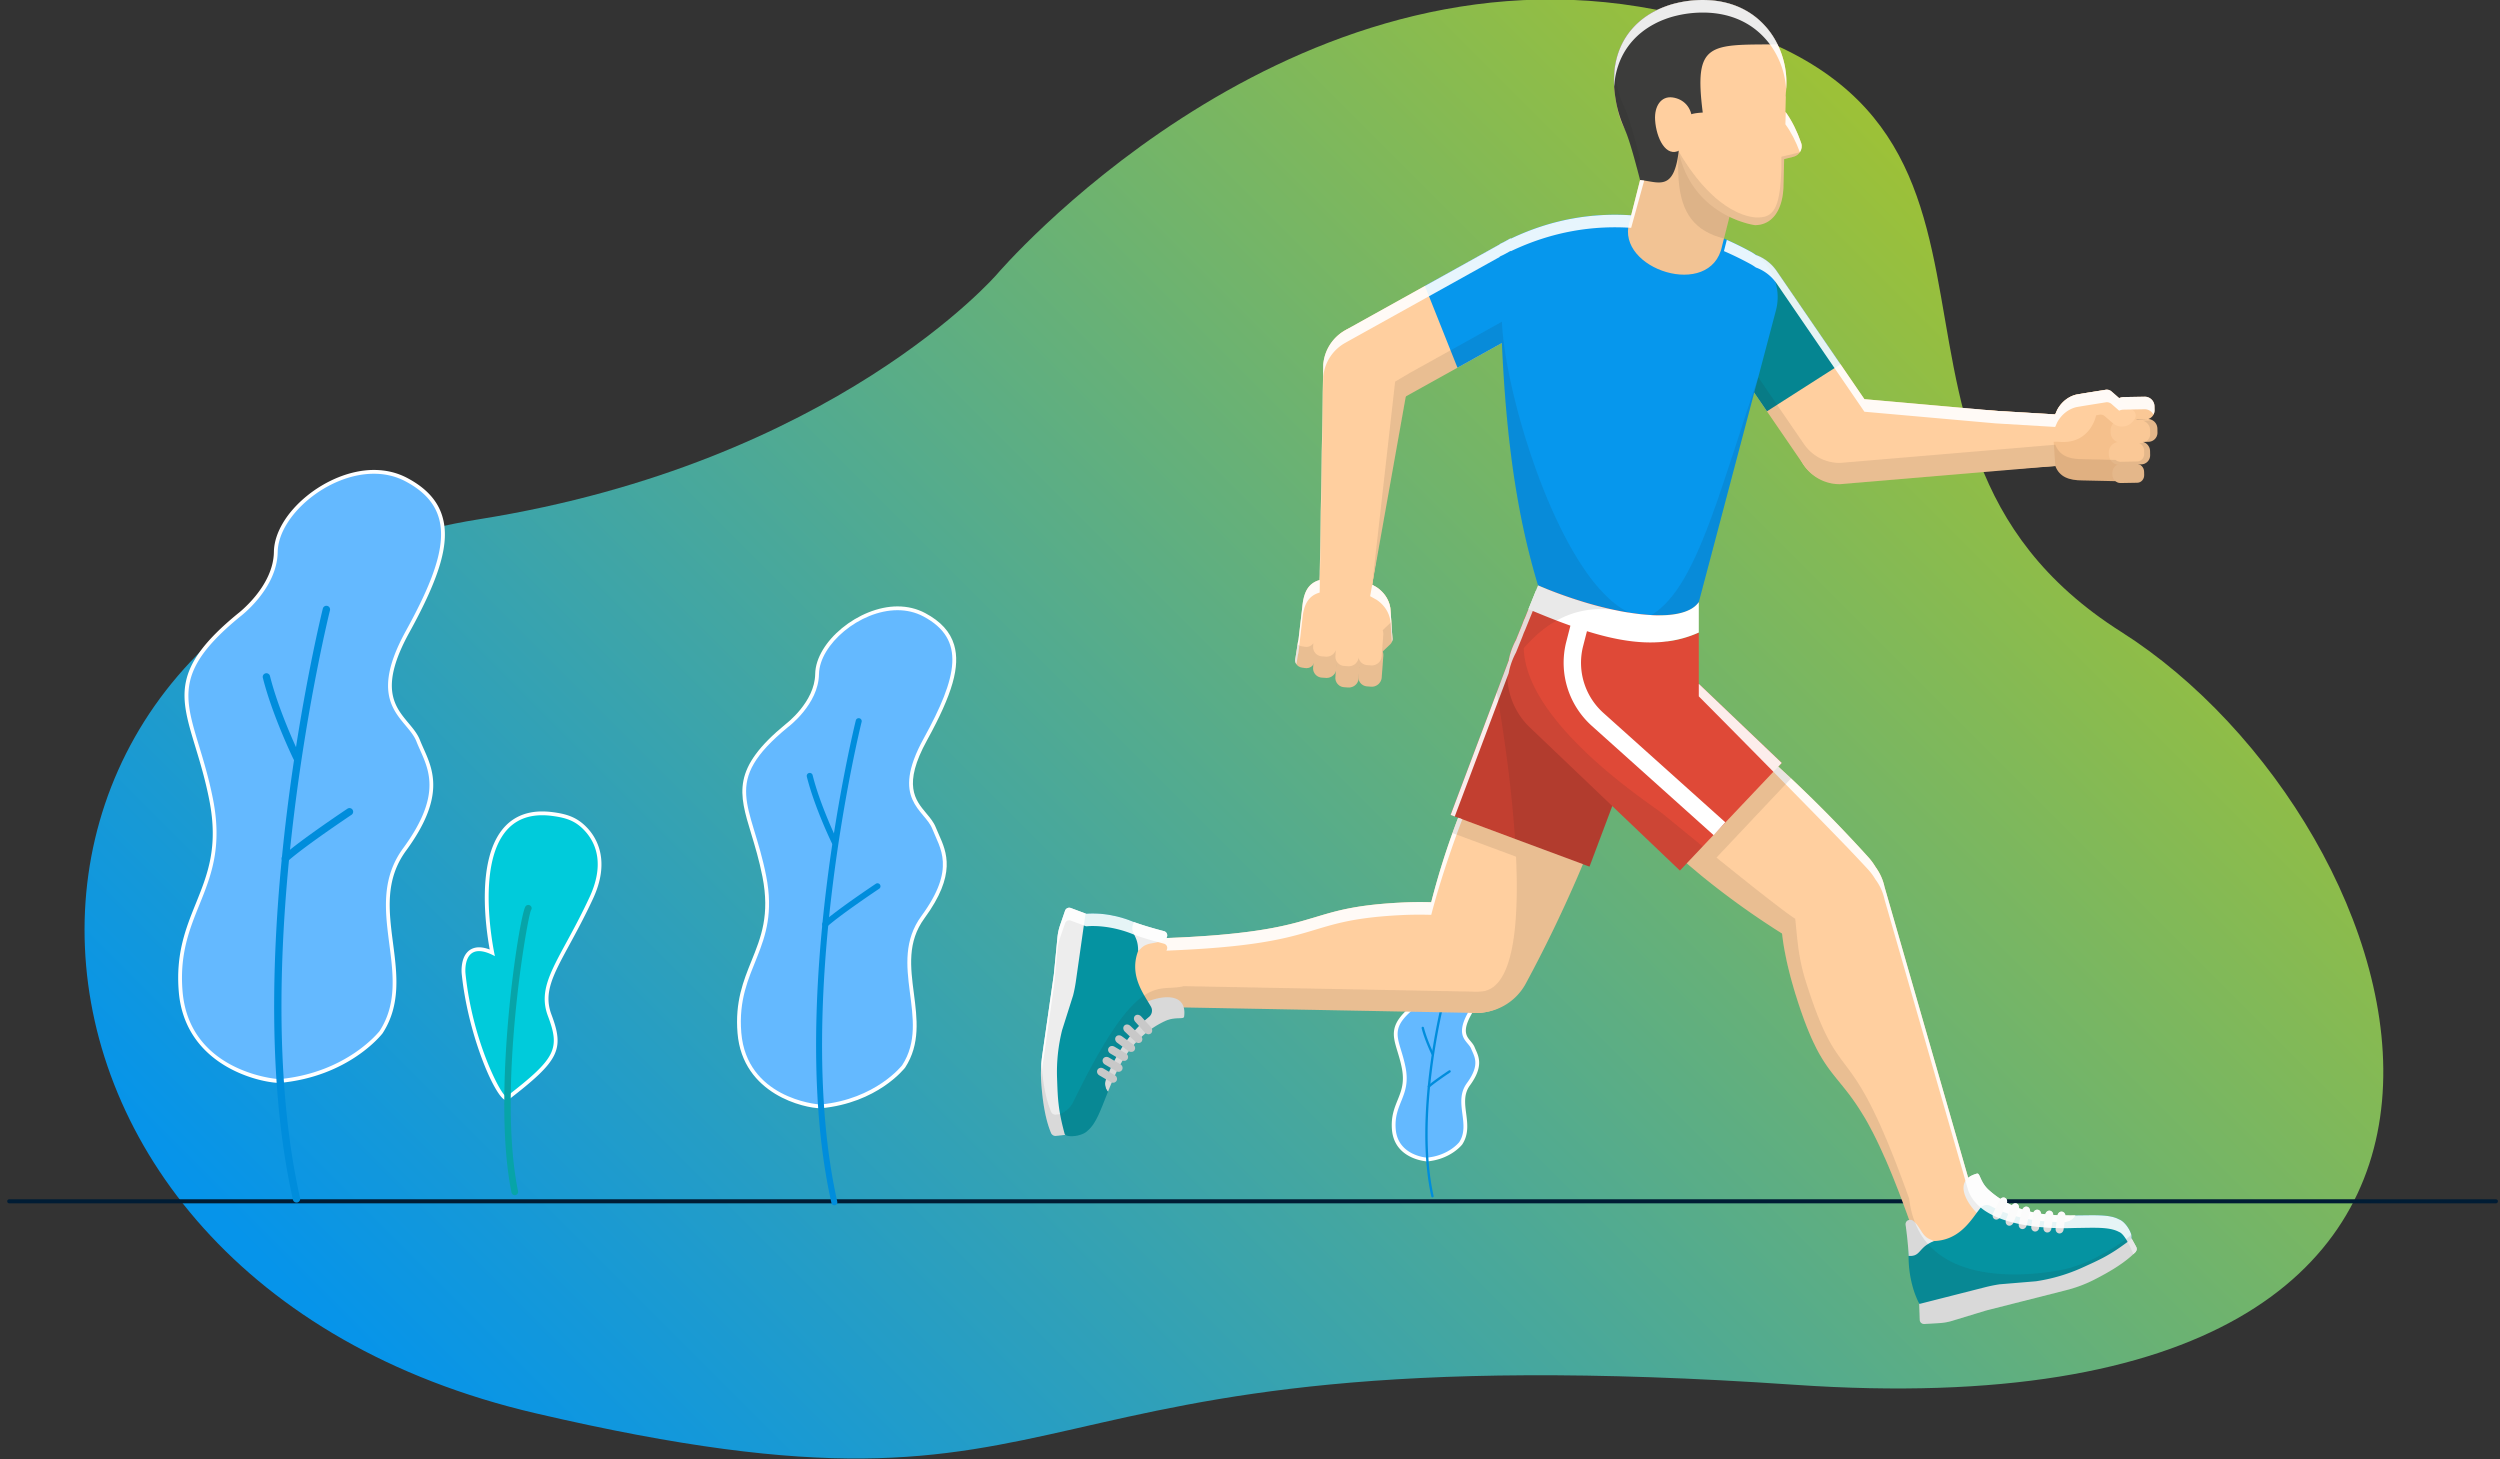 <svg xmlns="http://www.w3.org/2000/svg" xmlns:xlink="http://www.w3.org/1999/xlink" width="219.33" height="128" viewBox="0 0 329 192"><rect x="0" y="0" width="329" height="192" fill="#333333" stroke="none"/><defs><path id="b" d="M361.192 4938.098s-21.357 24.763-68.095 32.225c-71.18 11.364-69.738 99.675 7.383 117.661 77.121 17.987 56.602-11.241 165.719-3.747 109.118 7.494 82.624-73.948 42.943-99.09-41.035-26-2.525-72.346-63.445-82.273-47.866-7.8-84.505 35.224-84.505 35.224z"/><path id="c" d="M231.21 5060.09h327.253"/><path id="d" d="M266.788 5044.257c-2.389 0-12.215-2.098-13.013-11.791-.408-4.95.933-8.271 2.23-11.483 1.552-3.843 3.017-7.473 1.785-13.747-.536-2.725-1.223-4.988-1.829-6.984-2.007-6.61-3.112-10.25 5.444-17.271.058-.043 4.821-3.64 4.89-8.342.073-5.026 6.83-10.545 12.91-10.545 1.555 0 2.998.349 4.29 1.036 2.416 1.287 3.883 2.894 4.483 4.91.99 3.323-.27 7.699-4.345 15.104-4.067 7.39-1.943 9.928-.07 12.167.6.716 1.164 1.39 1.473 2.178.145.372.313.747.484 1.13 1.245 2.786 2.794 6.254-2.266 13.159-2.875 3.923-2.314 8.249-1.772 12.432.51 3.922 1.035 7.978-1.322 11.606-.055.073-4.417 5.592-13.31 6.439z"/><path id="e" d="M279.205 4964.344c1.44 0 2.86.308 4.171 1.007 6.891 3.67 5.503 9.74.038 19.673-5.465 9.93.171 11.445 1.39 14.556 1.216 3.112 3.907 6.329-1.752 14.05-5.658 7.723 1.688 16.676-3.1 24.05 0 0-4.238 5.48-13.126 6.326a.332.332 0 0 1-.038.002c-.85 0-11.907-1.154-12.764-11.562-.874-10.613 6.323-13.488 4.011-25.257-2.312-11.77-7.455-15.002 3.53-24.015 0 0 4.91-3.645 4.98-8.531.07-4.736 6.541-10.3 12.66-10.3zm0-.5c-6.197 0-13.085 5.648-13.16 10.79-.067 4.577-4.733 8.104-4.779 8.139-8.705 7.142-7.582 10.84-5.544 17.55.604 1.992 1.29 4.249 1.822 6.962 1.22 6.2-.234 9.797-1.77 13.605-1.308 3.239-2.66 6.589-2.248 11.597.814 9.88 10.827 12.02 13.262 12.02h.024l.061-.003c9.001-.856 13.295-6.288 13.473-6.52 2.431-3.738 1.9-7.84 1.384-11.806-.56-4.324-1.089-8.41 1.725-12.252 5.146-7.021 3.564-10.562 2.293-13.408-.169-.38-.335-.75-.48-1.12-.322-.825-.9-1.516-1.513-2.247-1.822-2.178-3.887-4.646.097-11.886 4.111-7.47 5.375-11.901 4.366-15.296-.62-2.084-2.127-3.74-4.607-5.06-1.327-.707-2.81-1.065-4.406-1.065z"/><path id="f" d="M269.155 5060.24a.482.482 0 0 0 .336-.57c-7.222-32.24 3.82-76.904 3.932-77.35a.483.483 0 0 0-.937-.236c-.113.45-11.209 45.336-3.937 77.797.058.26.316.423.577.366l.03-.008z"/><path id="g" d="M269.202 5002.178a.484.484 0 0 0 .3-.676c-.028-.056-2.77-5.705-3.98-10.566a.484.484 0 0 0-.938.233c1.235 4.962 4.022 10.699 4.05 10.757a.483.483 0 0 0 .568.252z"/><path id="h" d="M267.678 5015.439a.477.477 0 0 0 .185-.103c2.36-2.086 8.337-6.068 8.397-6.108a.482.482 0 1 0-.535-.805c-.247.165-6.092 4.06-8.502 6.19a.483.483 0 0 0 .455.825z"/><path id="i" d="M296.634 5046.554c-.942 0-4.73-7.594-5.627-16.464-.007-.07-.16-1.697.656-2.597.347-.382.81-.577 1.38-.577.497 0 1.08.154 1.738.455-.455-2.305-2.012-11.637 1.518-16.046 1.216-1.52 2.918-2.291 5.059-2.291.4 0 .823.028 1.256.082 2.243.28 3.395.808 4.567 2.094 1.447 1.587 2.732 4.429.635 8.95-1.091 2.354-2.133 4.27-3.051 5.962-2.21 4.069-3.543 6.524-2.424 9.496 1.694 4.5 1.023 5.823-5.518 10.873l-.067.05z"/><path id="j" d="M301.357 5009.284c.388 0 .796.025 1.226.08 2.057.256 3.23.714 4.413 2.014 1.603 1.76 2.485 4.596.593 8.677-3.785 8.161-7.109 11.33-5.483 15.651 1.627 4.321 1.078 5.557-5.436 10.586a.06.06 0 0 1-.037.012c-.594 0-4.46-7.172-5.378-16.24 0 0-.288-2.898 1.787-2.898.528 0 1.21.187 2.088.66 0 0-4.16-18.54 6.227-18.542zm.001-.5c-2.22 0-3.988.802-5.254 2.384-3.393 4.238-2.188 12.871-1.656 15.791-.516-.196-.98-.293-1.406-.293-.633 0-1.174.228-1.565.66-.888.98-.727 2.715-.72 2.788.842 8.312 4.56 16.69 5.876 16.69h.171l.171-.117c6.6-5.093 7.332-6.553 5.6-11.158-1.079-2.865.16-5.146 2.41-9.287.92-1.695 1.962-3.615 3.058-5.977 2.268-4.89.55-7.878-.678-9.224-1.362-1.495-2.762-1.93-4.72-2.174a10.306 10.306 0 0 0-1.287-.083z"/><path id="k" d="M297.834 5059.277a.44.44 0 0 0 .342-.519c-2.75-13.41 1.205-35.999 1.709-36.989a.425.425 0 0 0-.108-.6.448.448 0 0 0-.619.111c-.816 1.136-4.51 24.646-1.842 37.655a.439.439 0 0 0 .518.342z"/><path id="l" d="M337.978 5047.597c-1.96 0-10.017-1.721-10.671-9.67-.334-4.052.763-6.77 1.824-9.397 1.264-3.131 2.458-6.09 1.455-11.198-.437-2.223-.998-4.07-1.492-5.7-1.645-5.414-2.55-8.396 4.46-14.15.049-.035 3.92-2.96 3.976-6.776.06-4.125 5.6-8.655 10.587-8.655 1.276 0 2.461.287 3.522.852 1.985 1.056 3.19 2.378 3.684 4.036.812 2.726-.217 6.31-3.551 12.368-3.305 6.007-1.582 8.066-.062 9.883.492.588.956 1.142 1.21 1.792.118.303.254.608.394.92 1.021 2.287 2.291 5.13-1.856 10.79-2.335 3.188-1.879 6.71-1.437 10.118.416 3.21.847 6.53-1.087 9.506-.047.062-3.622 4.587-10.902 5.279z"/><path id="m" d="M348.116 4982.3c1.175 0 2.334.253 3.405.823 5.627 2.996 4.494 7.954.032 16.063-4.462 8.109.14 9.345 1.134 11.886.993 2.54 3.19 5.167-1.43 11.472-4.62 6.306 1.38 13.615-2.532 19.636 0 0-3.46 4.475-10.716 5.166h-.032c-.694 0-9.722-.941-10.422-9.44-.713-8.664 5.163-11.011 3.275-20.622-1.887-9.61-6.086-12.25 2.882-19.608 0 0 4.008-2.977 4.067-6.966.056-3.866 5.341-8.41 10.337-8.41zm0-.5c-5.104 0-10.775 4.66-10.837 8.903-.054 3.69-3.828 6.543-3.866 6.572-7.158 5.874-6.18 9.094-4.559 14.43.492 1.624 1.052 3.464 1.486 5.676.99 5.035-.19 7.96-1.44 11.056-1.073 2.655-2.18 5.4-1.843 9.51.67 8.139 8.915 9.9 10.92 9.9h.024l.055-.003c7.388-.703 10.918-5.168 11.064-5.357 2.008-3.088 1.571-6.455 1.15-9.71-.456-3.512-.886-6.83 1.39-9.937 4.234-5.777 2.93-8.695 1.882-11.04-.137-.31-.272-.61-.39-.91-.269-.688-.746-1.258-1.25-1.86-1.47-1.756-3.134-3.746.09-9.603 3.368-6.123 4.403-9.762 3.571-12.56-.514-1.726-1.759-3.095-3.806-4.185-1.098-.584-2.323-.881-3.64-.881z"/><path id="n" d="M339.91 5060.6a.395.395 0 0 0 .275-.464c-5.897-26.324 3.118-62.792 3.21-63.157a.395.395 0 0 0-.765-.192c-.093.367-9.152 37.016-3.215 63.52a.394.394 0 0 0 .471.3l.024-.006z"/><path id="o" d="M339.949 5013.192a.395.395 0 0 0 .245-.552c-.023-.046-2.262-4.658-3.25-8.627a.394.394 0 1 0-.766.191c1.009 4.051 3.284 8.735 3.307 8.782a.393.393 0 0 0 .464.206z"/><path id="p" d="M338.705 5024.02a.395.395 0 0 0 .15-.083c1.928-1.704 6.808-4.955 6.857-4.987a.395.395 0 0 0-.437-.657c-.202.134-4.974 3.314-6.942 5.054a.395.395 0 0 0 .372.674z"/><path id="q" d="M417.795 5054.589c-.04 0-4.058-.232-4.365-3.957-.135-1.636.305-2.726.731-3.78.49-1.215.954-2.363.566-4.336-.17-.87-.39-1.596-.585-2.236-.647-2.128-1.036-3.414 1.81-5.75.024-.017 1.493-1.13 1.514-2.56.025-1.7 2.292-3.567 4.332-3.567.53 0 1.022.119 1.463.354.821.437 1.322.988 1.53 1.685.332 1.119-.079 2.568-1.416 4.999-1.256 2.28-.61 3.052-.042 3.733.202.24.394.47.503.75.046.117.1.235.153.356.42.939.941 2.107-.749 4.413-.886 1.209-.718 2.509-.539 3.885.168 1.295.341 2.635-.453 3.857-.07.092-1.477 1.873-4.417 2.153z"/><path id="r" d="M421.799 5028.652c.464 0 .922.1 1.345.325 2.222 1.183 1.774 3.141.012 6.343-1.762 3.203.055 3.691.448 4.694.392 1.003 1.26 2.04-.565 4.531-1.824 2.49.545 5.376-1 7.753 0 0-1.365 1.768-4.231 2.041h-.013c-.274 0-3.84-.373-4.115-3.728-.282-3.422 2.038-4.35 1.293-8.145-.745-3.794-2.403-4.836 1.138-7.742 0 0 1.583-1.176 1.606-2.75.022-1.527 2.109-3.322 4.082-3.322zm0-.5c-2.2 0-4.555 1.961-4.582 3.813-.02 1.304-1.391 2.347-1.405 2.358-2.994 2.456-2.562 3.878-1.91 6.03.193.633.412 1.352.58 2.21.374 1.901-.076 3.015-.552 4.194-.437 1.082-.888 2.2-.75 3.895.326 3.94 4.573 4.187 4.615 4.187h.024l.037-.003c3.046-.289 4.518-2.153 4.579-2.232.867-1.333.688-2.718.514-4.057-.171-1.326-.334-2.578.494-3.708 1.775-2.422 1.197-3.716.775-4.662-.052-.117-.104-.23-.148-.345-.125-.318-.338-.573-.544-.819-.543-.649-1.105-1.32.068-3.452 1.005-1.825 1.874-3.718 1.435-5.19-.227-.765-.767-1.365-1.65-1.835a3.314 3.314 0 0 0-1.58-.384z"/><path id="s" d="M418.558 5059.572a.154.154 0 0 0 .108-.184c-2.328-10.394 1.232-24.795 1.268-24.939a.155.155 0 0 0-.113-.189.155.155 0 0 0-.189.113c-.036.144-3.614 14.617-1.269 25.084a.156.156 0 0 0 .186.118l.01-.003z"/><path id="t" d="M418.573 5040.852a.155.155 0 0 0 .097-.218c-.009-.018-.893-1.84-1.284-3.407a.156.156 0 0 0-.302.076c.4 1.6 1.297 3.449 1.306 3.468a.155.155 0 0 0 .183.08z"/><path id="u" d="M418.082 5045.128a.186.186 0 0 0 .06-.033c.761-.673 2.688-1.957 2.707-1.97a.156.156 0 0 0 .044-.216.155.155 0 0 0-.216-.043c-.08.053-1.965 1.308-2.741 1.995a.155.155 0 0 0-.014.22c.041.047.104.063.16.047z"/><path id="v" d="M488.997 4955.846v8.27l11.482-.794c.551 1.439 1.788 1.9 3.603 1.9l6 .136c1.214-3.298 1.17-6.644 1.02-10.34h-3.92l.044-1.74h-.003c-.166.028-3.747.589-4.025.66-1.059.269-1.944 1.012-2.475 2.006l-.262.589z"/><path id="w" d="M509.502 4957.253a1.373 1.373 0 0 1-1.398-1.348l-.004-.253a1.374 1.374 0 0 1 1.348-1.398l2.777-.05a1.283 1.283 0 0 1 1.306 1.26l.01.519a1.198 1.198 0 0 1-1.177 1.219z"/><path id="x" d="M509.179 4960.255a1.373 1.373 0 0 1-1.418-1.348l-.005-.253a1.373 1.373 0 0 1 1.328-1.397l3.503-.116a1.28 1.28 0 0 1 1.324 1.259l.01.518a1.198 1.198 0 0 1-1.158 1.218z"/><path id="y" d="M508.92 4963.16a1.373 1.373 0 0 1-1.399-1.35l-.005-.253a1.377 1.377 0 0 1 1.35-1.397l2.777-.05a1.28 1.28 0 0 1 1.305 1.26l.01.52a1.198 1.198 0 0 1-1.176 1.218z"/><path id="z" d="M509.072 4965.565c-.583.011-1.064-.489-1.075-1.116l-.004-.209c-.011-.627.452-1.144 1.035-1.154l2.133-.039c.544-.009.994.457 1.004 1.043l.008.43c.009.546-.394.996-.902 1.006z"/><path id="A" d="M497.985 4960.16l2.837-.03c4.286.461 5.03-3.477 5.03-3.477l.473-.083a.786.786 0 0 1 .644.183l1.076.93a1.848 1.848 0 0 0 2.621-.204l.186-.219a.88.88 0 0 0-.095-1.234l-1.155-1.009-1.719-1.5a.96.96 0 0 0-.657-.24h-.004c-.166.028-3.746.59-4.025.66-1.059.27-1.943 1.013-2.475 2.006l-.26.59-11.465-.687v4.321z"/><path id="B" d="M476.773 4956.6l-12.954-18.922a5.684 5.684 0 0 0-7.908-1.474l-.095.065a5.683 5.683 0 0 0-1.472 7.895l12.964 18.938a5.685 5.685 0 0 0 7.903 1.467l.095-.065a5.686 5.686 0 0 0 1.467-7.904z"/><path id="C" d="M472.154 4965.716l28.326-2.395-.451-6.6-27.99-2.487a5.684 5.684 0 0 0-5.627 5.74l.002.115a5.684 5.684 0 0 0 5.74 5.627z"/><path id="D" d="M455.816 4936.269l.095-.065a5.684 5.684 0 0 1 7.908 1.474l8.392 12.258-9.68 6.187-8.187-11.958a5.684 5.684 0 0 1 1.472-7.896z"/><path id="E" d="M441.177 5008.32a140.556 140.556 0 0 1-2.868 7.396v.008c-.274.657-.55 1.312-.838 1.968a179.058 179.058 0 0 1-6.688 13.757 7.323 7.323 0 0 1-5.544 3.782 4.339 4.339 0 0 1-.648.068 4.424 4.424 0 0 1-.71-.006 7.3 7.3 0 0 1-2.402-.558l-.114-.053c-3.203-1.35-5.025-4.774-4.34-8.175.276-1.388.58-2.768.908-4.125.138-.557.267-1.106.412-1.648 0-.007 0-.015.008-.022a97.958 97.958 0 0 1 2.799-9.083c.213-.618.442-1.236.678-1.853.015-.053.038-.106.06-.16h.009a89.332 89.332 0 0 1 2.707-6.359z"/><path id="F" d="M376.789 5025.613c-.316 3.895.468 8.803.468 8.803l46.393.871a6.765 6.765 0 0 0 7.332-6.145l.013-.14c.345-3.917-2.278-8.975-16.8-8.216-14.477.758-8.618 4.458-37.406 4.827z"/><path id="G" d="M475.89 5024.7l-.084.092c-2.341 2.57-6.177 3.15-9.158 1.365a107.267 107.267 0 0 1-11.424-7.862 94.553 94.553 0 0 1-7.961-7.047l10.302-13.933a143.12 143.12 0 0 1 6.459 5.568 136.47 136.47 0 0 1 3.585 3.37c2.798 2.7 5.559 5.567 8.288 8.58a7.335 7.335 0 0 1-.007 9.867z"/><path id="H" d="M449.344 4987.959a9.616 9.616 0 0 1-.58 2.601l-3.248 8.639-2.19 5.812-1.15 3.065-2.997 7.969h-.007l2.24-5.964 1.153-3.065 2.189-5.811 3.248-8.64a9.602 9.602 0 0 0 .58-2.601 9.509 9.509 0 0 0-.008-1.547 9.455 9.455 0 0 0-.938-3.439 9.484 9.484 0 0 0-1.708-2.456 9.627 9.627 0 0 0-3.607-2.372l-.183-.069a9.573 9.573 0 0 0-3.996-.579 9.623 9.623 0 0 0-4.881 1.708c-.152.1-.29.206-.434.32a9.365 9.365 0 0 0-2.357 2.677 8.066 8.066 0 0 0-.45.855l-.076.174a8.36 8.36 0 0 0-.114.26l.549-1.441.107-.29c.068-.183.137-.359.22-.534l.077-.175c.138-.298.282-.58.45-.855a9.375 9.375 0 0 1 2.356-2.677c.145-.114.282-.22.435-.32a9.62 9.62 0 0 1 4.88-1.708 9.576 9.576 0 0 1 3.997.58l.183.069a9.621 9.621 0 0 1 3.606 2.371 9.512 9.512 0 0 1 1.709 2.456 9.48 9.48 0 0 1 .938 3.439 9.41 9.41 0 0 1 .007 1.548z"/><path id="I" d="M448.582 4989.964a9.654 9.654 0 0 1-.58 2.602l-3.249 8.639-2.189 5.81-1.151 3.066-2.242 5.964-.862-.32v-.008l-8.93-3.316-7.481-2.785-.999-.373 5.926-15.763.435-1.16.305-.793.023-.052.434-1.16.503-1.334v-.008l.283-.754.122-.336.762-2.006.115-.312.023-.07c.038-.091.076-.175.114-.26l.076-.173c.137-.298.282-.58.45-.855a9.365 9.365 0 0 1 2.357-2.677c.144-.114.281-.22.434-.32a9.623 9.623 0 0 1 4.881-1.708 9.575 9.575 0 0 1 3.996.579l.182.07a9.61 9.61 0 0 1 3.608 2.37 9.508 9.508 0 0 1 1.708 2.457 9.474 9.474 0 0 1 .938 3.439c.046.51.046 1.029.008 1.547z"/><path id="J" d="M427.565 4991.527l-.305.794.503-1.335v-.008l.282-.755.763-2.005-.283.754v.008l-.503 1.335-.434 1.16z"/><path id="K" d="M429.692 4985.877l-.762 2.006.114-.313.572-1.51.107-.289a2.12 2.12 0 0 1 .084-.206z"/><path id="L" d="M432.406 4979.034l21.157 2.2c-2.15 3.202-12.034 1.682-21.157-2.2z"/><path id="M" d="M453.561 4985.236v19.255l-.876-.579-7.169-4.713-16.091-10.577-.617-.404-.092-.06v-.009l.793-1.96.869-2.135.329-.823.076-.176.358-.892c.03.015.061.022.092.038.45.19.892.374 1.327.55.777.32 1.548.625 2.295.914 4.782 1.831 9.067 3.012 12.994 2.868.504-.016 1-.054 1.487-.122a14.314 14.314 0 0 0 4.225-1.175z"/><path id="N" d="M412.368 4967.35l-7.92-.74-.782 11.719c-1.517.423-2.105 1.638-2.277 3.488l-.71 6.095c3.243 1.548 6.654 1.82 10.432 2.02l.372-3.991 1.768.212v-.005c-.013-.171-.244-3.87-.29-4.16-.174-1.104-.846-2.075-1.806-2.71l-.576-.323z"/><path id="O" d="M408.986 4988.09a1.405 1.405 0 0 1 1.506-1.295l.257.02a1.403 1.403 0 0 1 1.296 1.505l-.214 2.834a1.311 1.311 0 0 1-1.406 1.209l-.53-.04a1.224 1.224 0 0 1-1.13-1.313z"/><path id="P" d="M405.96 4987.477a1.402 1.402 0 0 1 1.508-1.316l.258.019a1.404 1.404 0 0 1 1.296 1.484l-.215 3.578a1.312 1.312 0 0 1-1.407 1.229l-.53-.04a1.224 1.224 0 0 1-1.13-1.294z"/><path id="Q" d="M403.029 4986.936a1.404 1.404 0 0 1 1.506-1.294l.257.02a1.402 1.402 0 0 1 1.295 1.505l-.213 2.832a1.31 1.31 0 0 1-1.406 1.21l-.53-.04a1.225 1.225 0 0 1-1.13-1.313z"/><path id="R" d="M400.8 4986.54c.092-.59.68-.986 1.314-.888l.21.033c.634.1 1.074.657.98 1.245l-.335 2.156c-.086.55-.635.92-1.227.827l-.434-.067c-.552-.086-.935-.573-.854-1.085z"/><path id="S" d="M407.122 4976.09l-.24 2.89c-.876 4.32 3.061 5.452 3.061 5.452l.04.49a.803.803 0 0 1-.247.638l-1.05 1.007a1.89 1.89 0 0 0-.042 2.687l.207.21a.899.899 0 0 0 1.265.022l1.137-1.081 1.69-1.607a.988.988 0 0 0 .307-.645l.001-.005c-.014-.171-.245-3.87-.29-4.16-.174-1.104-.847-2.075-1.807-2.71l-.575-.323 1.79-11.605-4.4-.411z"/><path id="T" d="M412.78 4955.405l21.597-12.009-5.58-10.035-21.597 12.008a5.684 5.684 0 0 0-2.206 7.73l.056.1a5.685 5.685 0 0 0 7.73 2.206z"/><path id="U" d="M404.14 4949.946l-.474 28.382 6.913.627 5.004-28.04a5.684 5.684 0 0 0-5.185-6.143l-.114-.01a5.684 5.684 0 0 0-6.143 5.184z"/><path id="V" d="M464.481 5002.402l-.458.48-12.048 12.728-.9.953-8.899-8.487-10.799-10.303c-2.227-2.104-3.226-5.018-2.989-7.854.03-.313.076-.625.137-.939v-.008a9.74 9.74 0 0 1 .191-.815v-.008c.19-.67.45-1.327.793-1.96.053-.106.114-.213.182-.312a9.036 9.036 0 0 1 1.312-1.754l.13-.145a9.322 9.322 0 0 1 1.426-1.228 9.571 9.571 0 0 1 5.087-1.769 9.644 9.644 0 0 1 5.49 1.372c.038.024.076.046.115.077a8.878 8.878 0 0 1 1.532 1.182l3.066 2.921 1.494 1.426 4.218 4.026z"/><path id="W" d="M490.83 5063.295s-3.44 1.692-6.865 2.684c-.297.084-.587.16-.877.229-.182.046-.358.092-.533.13-.145-.443-.298-.877-.442-1.297-.29-.87-.58-1.7-.863-2.493-.107-.29-.205-.572-.305-.847 0-.008 0-.008-.007-.014a95.982 95.982 0 0 0-.786-2.121 46.6 46.6 0 0 0-.366-.961c-.198-.503-.388-.992-.572-1.45a37.264 37.264 0 0 0-.32-.792c-.229-.556-.45-1.075-.663-1.571-.092-.206-.175-.404-.267-.595a66.98 66.98 0 0 0-1.136-2.44c-.184-.366-.359-.717-.535-1.045-.19-.351-.365-.687-.54-1.006a25.401 25.401 0 0 0-.702-1.182 29.38 29.38 0 0 0-1.549-2.296c-.06-.091-.136-.183-.205-.274-.633-.832-1.228-1.533-1.8-2.25-.068-.084-.137-.168-.198-.252-.099-.122-.19-.244-.29-.366-.175-.236-.359-.48-.54-.74a19.386 19.386 0 0 1-.909-1.426 19.436 19.436 0 0 1-.549-1.006c-.083-.168-.167-.336-.25-.518-.108-.206-.207-.428-.314-.657a44.001 44.001 0 0 1-1.35-3.44 8.426 8.426 0 0 1-.167-.486c-.03-.084-.06-.161-.084-.245a55.8 55.8 0 0 1-.435-1.335c-.092-.29-.183-.571-.26-.853-.09-.282-.167-.557-.244-.832a42.47 42.47 0 0 1-.427-1.586c-.053-.214-.106-.42-.152-.617a33.182 33.182 0 0 1-.389-1.8 30.04 30.04 0 0 1-.389-2.433c-.008-.091-.023-.175-.03-.266a21.61 21.61 0 0 1-.137-3.28c.213-5.521 2.92-7.49 5.452-8.03l.137-.03a6.77 6.77 0 0 1 6.81 2.539l.007.008c.58.763 1 1.662 1.213 2.653l11.012 38.29 1.273 4.415.137.474z"/><path id="X" d="M510.999 5066.803c-1.365 1.365-3.264 2.509-5.353 3.577a17.539 17.539 0 0 1-3.722 1.402l-10.241 2.6c-.122.024-.236.062-.351.092l-1.334.405-3.104.945a7.362 7.362 0 0 1-1.685.297l-1.968.116a.607.607 0 0 1-.419-.146.556.556 0 0 1-.184-.412l-.076-2.15-.007-.313 11.873-3.508 15.107-4.461.953-.282h.015l.603 1.09a.623.623 0 0 1-.107.748z"/><path id="Y" d="M503.129 5061.944c0 .01-.007.016-.007.023a1.645 1.645 0 0 1-.618.625.655.655 0 0 1-.19.1 2.012 2.012 0 0 1-.427.114 1.21 1.21 0 0 1-.175.016h-.07c-.327 0-.663.022-1.006.068-.191.015-.374.046-.565.076-.358.054-.724.123-1.098.192-.191.037-.381.075-.572.114-.221.045-.45.084-.671.13l-.412.068c-.251.038-.51.076-.777.107-.23.022-.458.046-.686.06-1.45.077-2.952-.122-4.5-1.067-.26-.122-.587-.358-.931-.679v-.007c-.098-.077-.19-.175-.29-.275-1.128-1.15-2.256-3.005-1.478-4.21.09-.144.205-.282.358-.403.137-.114.305-.222.503-.313.09-.047.19-.084.298-.122.107-.046.22-.084.35-.114.427-.114.389 1.098 1.556 2.15a13.923 13.923 0 0 0 .762.633c.13.1.268.198.405.297.122.084.244.168.366.244v.008a10.967 10.967 0 0 0 .862.511l.32.16c.107.061.214.115.32.16h.008c.305.145.617.274.93.397.122.038.245.083.366.122.03.015.06.022.084.031h.016c.327.114.656.205.984.29l.228.045c.076.015.153.038.22.053h.016c.336.077.664.13.992.175l.007.008c.168.024.328.046.496.061.023 0 .046.007.068.007.344.046.695.07 1.03.092h.016c.175.016.342.023.51.031h.046c.35.015.694.022 1.03.022h.007c.458.01.9.01 1.319 0z"/><path id="Z" d="M510.503 5064.965a.314.314 0 0 1-.099.152c-.137.108-.275.214-.412.313-2.432 1.822-3.72 2.364-5.94 3.379a22.942 22.942 0 0 1-6.132 1.806l-4.766.397c-.632.092-1.25.222-1.868.374l-8.686 2.21c-.015-.022-.023-.044-.038-.068-.839-1.601-1.41-3.918-1.388-6.252v-.07c.008-.8.092-1.6.251-2.371.237.077.466.146.687.206.442.107.862.19 1.251.236.39.046.755.062 1.098.046 3.042-.084 4.568-2.196 5.673-3.713.054-.07.107-.137.153-.2.114-.151.221-.297.328-.433a.17.17 0 0 1 .053-.054 1.07 1.07 0 0 1 1.29-.221c.212.115.434.229.648.328.327.16.647.297.968.427.244.1.48.19.724.275.335.122.671.228 1.007.32.19.054.381.106.572.152h.007c.344.084.68.16 1.022.22.183.04.36.07.534.093.351.06.702.107 1.045.145.19.023.366.038.55.054h.007a17.6 17.6 0 0 0 1.052.068 6.7 6.7 0 0 0 .55.023c.334.008.67.015.998.015h.07a1.2 1.2 0 0 0 .174-.015c.153-.015.297-.054.427-.114a.7.7 0 0 0 .191-.1.587.587 0 0 0 .183-.122c.175-.13.32-.305.434-.503 0-.008.007-.015.007-.024 2.464-.014 4.477-.16 5.728.52.717.244 1.457 1.334 1.632 2.05.008.039.008.062.015.093a.695.695 0 0 1 0 .358z"/><path id="aa" d="M484.484 5065.339a3.9 3.9 0 0 0-.763.38 3.186 3.186 0 0 0-.633.489c-.625.603-.8 1.144-1.914 1.068v-.07c-.053-1.364-.267-3.096-.396-4.025a.573.573 0 0 1 .144-.465.525.525 0 0 1 .328-.168c.031-.016.077-.016.114-.016h.138c.168.03.343.16.511.344l.007.007c.298.298.588.763.885 1.227.641 1.007 1.167.939 1.556 1.213.007.008.015.008.023.016z"/><path id="ab" d="M500.959 5064.317l.01.002c.285.04.552-.182.596-.495l.244-1.73c.043-.314-.152-.6-.436-.64l-.011-.002c-.285-.04-.552.181-.596.495l-.244 1.73c-.043.314.151.6.437.64z"/><path id="ac" d="M499.355 5064.191l.011.001c.285.041.551-.18.595-.494l.244-1.73c.044-.315-.151-.6-.436-.64l-.011-.002c-.285-.04-.551.18-.596.494l-.243 1.731c-.044.314.151.6.436.64z"/><path id="ad" d="M497.752 5064.065l.01.001c.286.04.552-.182.596-.495l.244-1.73c.044-.314-.152-.6-.436-.64l-.011-.002c-.285-.04-.552.181-.596.495l-.243 1.73c-.044.314.15.6.436.641z"/><path id="ae" d="M496.042 5063.735l.01.002c.28.07.57-.136.649-.456l.436-1.774c.078-.32-.084-.636-.364-.705l-.01-.002c-.28-.069-.571.135-.649.456l-.436 1.774c-.078.32.084.637.364.705z"/><path id="af" d="M494.255 5063.273l.01.003c.268.105.586-.066.709-.383l.68-1.746c.124-.316.007-.656-.261-.762l-.01-.005c-.268-.103-.586.069-.71.384l-.68 1.746c-.124.317-.006.659.262.763z"/><path id="ag" d="M492.504 5062.45l.01.005c.26.124.59-.026.737-.334l.818-1.702c.148-.309.057-.66-.202-.784l-.009-.005c-.26-.125-.59.024-.738.333l-.818 1.704c-.148.307-.057.66.202.783z"/><path id="ah" d="M370.908 5021.492a.573.573 0 0 0-.742.35l-.643 1.864a7.31 7.31 0 0 0-.365 1.673l-.446 4.62a8.494 8.494 0 0 1-.043.352l-1.5 10.463a17.832 17.832 0 0 0-.122 3.972c.193 2.343.531 4.536 1.27 6.314a.629.629 0 0 0 .65.383l1.241-.137 3.01-28.99z"/><path id="ai" d="M375.557 5043.983c1.173-2.835.621-6.838 4.156-9.434 1.183-1.075 6.63-2.826 6.116 1.23-.056.442-1.164-.057-2.58.622-4.532 2.171-6.2 6.181-7.444 9.273l-.014-.018a1.667 1.667 0 0 1-.234-1.673z"/><path id="aj" d="M381.4 5024.508c-3.926 4.605-1.085 7.924.064 9.967a1.063 1.063 0 0 1-.253 1.346c-3.05 2.504-4.572 5.544-5.662 8.18a1.646 1.646 0 0 0 .255 1.673c-.917 2.282-1.552 4.2-2.658 5.102-.7.792-2.891.997-3.046.417-.885-3.291-.894-4.706-.99-7.282a22.69 22.69 0 0 1 .665-6.352l1.446-4.565c.154-.614.276-1.237.365-1.864l1.265-8.878c2.437-.244 5.95.479 8.549 2.256z"/><path id="ak" d="M379.243 5023.343c-.741 1.493.583 1.576.528 3.803.413-.254.534-.781 1.734-.996.868-.156 1.732-.31 1.99-.695l.06-.126a.574.574 0 0 0-.375-.792c-.93-.241-2.65-.711-3.937-1.194z"/><path id="al" d="M374.44 5042.764l-.005.009c-.146.249-.043.58.23.74l1.508.884c.273.159.612.088.758-.16l.005-.01c.146-.247.042-.578-.23-.738l-1.509-.885c-.273-.16-.612-.088-.758.16z"/><path id="am" d="M375.167 5041.33l-.005.008c-.146.248-.043.58.231.74l1.507.884c.273.16.612.088.758-.16l.005-.009c.145-.248.042-.58-.23-.739l-1.508-.885c-.273-.16-.612-.088-.758.16z"/><path id="an" d="M375.895 5039.895l-.005.008c-.146.249-.043.58.23.74l1.507.884c.273.16.612.089.758-.16l.006-.008c.145-.25.042-.58-.231-.74l-1.508-.884c-.272-.16-.612-.088-.757.16z"/><path id="ao" d="M376.85 5038.439l-.005.008c-.17.233-.092.58.175.775l1.474 1.078c.266.195.62.164.79-.067l.006-.01c.17-.231.092-.578-.175-.773l-1.473-1.078c-.268-.196-.621-.165-.791.066z"/><path id="ap" d="M377.959 5036.964l-.007.007c-.199.208-.161.567.084.8l1.355 1.296c.245.235.606.256.804.047l.008-.006c.198-.21.161-.568-.084-.802l-1.356-1.295c-.245-.234-.605-.256-.804-.047z"/><path id="aq" d="M379.386 5035.657l-.008.007c-.214.193-.202.555.027.81l1.264 1.404c.229.255.588.304.8.112l.01-.008c.213-.19.2-.554-.027-.808l-1.264-1.405c-.23-.254-.588-.304-.802-.112z"/><path id="ar" d="M463.713 4942.85l-8.443 31.939-1.707 6.446c-2.15 3.202-12.034 1.68-21.157-2.2a77.555 77.555 0 0 1-1.172-4.246c-2.103-8.354-3.13-17.47-3.584-27.652l-5.847 3.252-4.286-10.756 9.834-5.468v-.04c.195-.105.397-.186.591-.292l.857-.468.024.04c12.027-5.742 23.52-2.693 31.55 1.699a6.826 6.826 0 0 1 3.34 7.747z"/><path id="as" d="M459.581 4922.689l-1.982 7.845-.978 3.85c-1.464 7.108-14.008 3.04-12.205-3.09l1.416-5.597 1.148-4.53.396-1.567 1.246.315 2.41.607 1.513.387z"/><path id="at" d="M466.846 4922.049c-.183.282-.48.495-.847.587l-1.205.305-.091 3.729c-.137 3.05-1.518 4.956-3.76 4.956 0 0-1.494-.198-3.34-1.09-2.486-1.197-5.628-3.66-6.695-8.61v-.007h-.031c-.03-.008-.07-.016-.1-.023-.243-.053-.487-.107-.723-.145-.008.008-.008.008-.008 0-.252-.046-.495-.092-.732-.13-.847-.144-1.624-.266-2.333-.45-.664-.175-1.266-.403-1.808-.77-.58-.396-1.083-.945-1.502-1.738-.351-.664-.633-1.503-.854-2.562-.015-.084-.038-.176-.054-.268l-.046-.205v-.008c-.007-.07-.022-.13-.038-.198a7.576 7.576 0 0 1-.083-.48l-.07-.49a13.333 13.333 0 0 1-.121-1.424c-.008-.115-.008-.237-.008-.352v-.152c0-.435.023-.862.069-1.274 0-.03.007-.06.015-.098.328-2.823 1.639-5.026 3.56-6.567a11.055 11.055 0 0 1 2.388-1.433c.236-.107.473-.2.717-.29a11.46 11.46 0 0 1 1.533-.465 15.583 15.583 0 0 1 2.707-.381c.236-.008.465-.016.7-.016 5.027 0 8.253 2.616 9.839 5.842.183.373.343.747.48 1.128.618 1.693.824 3.477.626 5.117-.023.198-.023.397-.04.587h.024l-.053 2.029c.839 1.152 1.518 2.532 2.067 4.103.152.434.068.89-.183 1.243z"/><path id="au" d="M463.924 4907.84c-9.001.039-11.023-.315-9.843 8.97-1.116.089-3.267.153-3 2.692.04.357-.032.696-.05 1.02-.031.509-.071.97-.12 1.39v.009c-.64 5.386-2.685 3.979-5.08 3.776 0 0-1.051-4.221-1.77-6.097-.113-.291-.243-.591-.388-.94a15.27 15.27 0 0 1-1.076-3.718 62.604 62.604 0 0 0-.073-.486c-.064-.493-.105-.97-.121-1.431-.008-.114-.008-.235-.008-.348v-.153c.016-3.495 1.423-6.156 3.647-7.935a11.3 11.3 0 0 1 3.106-1.73 15.332 15.332 0 0 1 1.529-.461 14.75 14.75 0 0 1 3.413-.397c5.022 0 8.249 2.612 9.834 5.839z"/><path id="av" d="M447.812 4917.808c.154 2.357 1.43 5.013 3.275 3.95 1.264-.727 1.598-1.974 1.598-3.823 0-1.85-1.172-2.926-2.591-3.115-1.493-.2-2.402 1.143-2.282 2.988z"/><path id="aw" d="M453.561 4981.232v4.004a14.314 14.314 0 0 1-4.225 1.175c-.487.068-.983.106-1.487.122-3.927.144-8.212-1.037-12.994-2.868a115.04 115.04 0 0 1-2.295-.915 84.588 84.588 0 0 1-1.327-.549c-.031-.016-.062-.023-.092-.038l1.266-3.127a58.712 58.712 0 0 0 5.239 1.945 48.154 48.154 0 0 0 5.605 1.45c.404.075.793.144 1.183.197 1.433.23 2.768.343 3.964.343 2.501-.008 4.362-.549 5.163-1.739z"/><path id="ax" d="M464.959 4918.355c.76 1.04 1.384 2.28 1.905 3.669.235-.352.316-.794.166-1.22-.541-1.542-1.207-2.9-2.027-4.034z"/><path id="ay" d="M460.887 4905.777a10.362 10.362 0 0 1 3.037 3.715c.186.372.347.752.484 1.133.367 1.006.568 2.045.646 3.068a11.279 11.279 0 0 0-1.13-5.853 10.354 10.354 0 0 0-3.037-3.715c-1.716-1.297-3.973-2.124-6.798-2.124a14.726 14.726 0 0 0-3.412.396c-.527.121-1.036.276-1.53.461-.485.178-.962.388-1.415.631-.598.315-1.164.68-1.69 1.1a9.542 9.542 0 0 0-2.128 2.371c-.382.608-.7 1.27-.944 1.986-.123.357-.227.73-.312 1.113-.168.77-.26 1.59-.264 2.464v.153c0 .114 0 .235.008.348.005.128.026.266.034.397.04-.593.103-1.169.222-1.709.085-.385.19-.756.312-1.114a9.456 9.456 0 0 1 .944-1.986 9.56 9.56 0 0 1 2.128-2.37c.526-.42 1.092-.785 1.69-1.1.453-.244.93-.454 1.415-.632a12.035 12.035 0 0 1 1.53-.46 14.726 14.726 0 0 1 3.412-.397c2.825 0 5.082.826 6.798 2.124z"/><path id="az" d="M463.82 4937.678a5.668 5.668 0 0 0-2.599-2.075c-.047-.018-.093-.03-.138-.047a7.003 7.003 0 0 0-.71-.452 43.44 43.44 0 0 0-3.124-1.54l-.377 1.479a43.154 43.154 0 0 1 3.501 1.713c.25.136.483.29.71.452.045.017.091.03.137.047a5.684 5.684 0 0 1 2.6 2.075l3.238 4.732 8.297 12.119 17.258 1.534 7.848.47.261-.59c.532-.992 1.416-1.735 2.475-2.005.28-.071 3.86-.632 4.025-.661h.004a.967.967 0 0 1 .657.24l1 .874c.176-.084.367-.133.565-.136l2.777-.05a1.28 1.28 0 0 1 1.162.7 1.17 1.17 0 0 0 .154-.573l-.01-.52a1.284 1.284 0 0 0-1.306-1.26l-2.777.05a1.374 1.374 0 0 0-.565.137l-1-.873a.96.96 0 0 0-.657-.24h-.004c-.166.028-3.746.588-4.025.66-1.059.269-1.943 1.012-2.475 2.006l-.26.589-7.849-.47-17.258-1.534-8.297-12.12z"/><path id="aA" d="M511.106 5066.056l-.603-1.091h-.015c.031-.084.031-.206.015-.358-.007-.03-.007-.054-.015-.092-.175-.717-.915-1.807-1.632-2.051-1.25-.68-3.264-.534-5.727-.52a36.23 36.23 0 0 1-1.319 0h-.007a.634.634 0 0 0-.084-.257.49.49 0 0 0-.344-.23l-.015-.007c-.213-.031-.419.098-.526.296-.031.054-.045.116-.061.176h-.045c-.169-.008-.344-.022-.511-.03h-.016a.555.555 0 0 0-.122-.381.46.46 0 0 0-.313-.184h-.007a.516.516 0 0 0-.336.077c-.023.015-.046.038-.068.06a.585.585 0 0 0-.184.336c-.022 0-.045-.008-.068-.008-.168-.022-.328-.046-.496-.068h-.007a.74.74 0 0 0-.069-.26c-.023-.03-.038-.06-.061-.091-.023-.023-.038-.046-.061-.061a.484.484 0 0 0-.244-.114h-.007c-.023 0-.046-.007-.069-.007a.55.55 0 0 0-.481.357h-.015c-.069-.014-.145-.037-.221-.053-.077-.022-.153-.045-.228-.061.03-.221-.055-.441-.214-.556-.023-.015-.046-.031-.077-.046a.292.292 0 0 0-.083-.031h-.008c-.039-.007-.069-.015-.107-.015-.206 0-.404.153-.495.374-.009 0-.009 0-.016-.008-.03-.007-.053-.015-.084-.023-.121-.046-.244-.084-.366-.136h-.007c.03-.207-.031-.413-.161-.535a.481.481 0 0 0-.129-.076h-.016a.504.504 0 0 0-.182-.03.293.293 0 0 0-.137.03c-.009 0-.016 0-.023.007a.18.18 0 0 0-.1.062c-.03.007-.053.03-.076.053a.669.669 0 0 0-.099.107h-.008a2.983 2.983 0 0 1-.32-.16 31.855 31.855 0 0 1-.32-.161c0-.006-.008-.006-.008-.006a.683.683 0 0 0 .008-.33.486.486 0 0 0-.252-.32l-.008-.007a.47.47 0 0 0-.404.008.73.73 0 0 0-.183.122l-.016.015c-.121-.076-.243-.16-.365-.244a25.223 25.223 0 0 1-.405-.297c-.129-.1-.259-.198-.38-.305-.13-.107-.252-.214-.382-.328-1.167-1.053-1.129-2.265-1.555-2.15-.13.03-.244.068-.351.114a2.403 2.403 0 0 0-.298.122 2.263 2.263 0 0 0-.503.312l-11.012-38.29a6.83 6.83 0 0 0-1.197-2.63c-.008-.007-.015-.023-.023-.031a1.277 1.277 0 0 0-.099-.168 6.092 6.092 0 0 0-.297-.442c-.023-.03-.046-.068-.077-.1a6.46 6.46 0 0 0-.412-.503 164.158 164.158 0 0 0-2.897-3.126c-.153-.168-.313-.328-.466-.496a158.809 158.809 0 0 0-2.524-2.585 295.72 295.72 0 0 0-1.487-1.48c-.495-.487-.991-.968-1.495-1.448-.434-.42-.877-.84-1.319-1.258a1.194 1.194 0 0 1-.175-.16c-.504-.466-1.007-.931-1.51-1.388v-.008h.008l.449-.48-10.92-10.417v1.655s1.556 1.562 3.851 3.88c1.693 1.709 3.782 3.829 5.964 6.04 3.493 3.555 7.206 7.337 9.814 10.044 1.16 1.22 2.105 2.22 2.707 2.883.351.388.649.808.908 1.242a6.707 6.707 0 0 1 1.197 2.632l10.654 37.038.358 1.244c.214.587.526 1.113.93 1.57.214.252.457.488.725.709.465.389.999.717 1.571.999.282.146.572.276.877.39.275.113.556.213.846.305.329.106.671.198 1.006.282.237.06.473.114.71.167.343.069.686.137 1.03.19.205.039.411.07.617.092.137.023.267.039.404.054.214.03.428.053.641.069.191.022.373.038.557.045.366.039.716.06 1.052.076.19.008.374.016.549.016.389.015.747.022 1.067.022.87 0 1.442-.03 1.533-.03.809-.008 1.571-.03 2.273-.03 1.433 0 2.616.09 3.454.549.336.115.679.54.977 1.037.061.09.106.183.16.274.434.786.747 1.617.747 1.617.084-.084.176-.161.259-.244a.623.623 0 0 0 .107-.747z"/><path id="aB" d="M422.44 5009.815c-1.19 3.104-2.646 7.366-3.645 10.936a77.99 77.99 0 0 0-.442 1.638c-.138-.007-.275-.007-.42-.007a48.937 48.937 0 0 0-3.737.054c-13.231.694-9.486 3.843-30.694 4.667l.054-.122a.582.582 0 0 0 0-.48.609.609 0 0 0-.374-.313c-.221-.061-.488-.13-.785-.214a39.678 39.678 0 0 1-1.053-.29 12.515 12.515 0 0 1-.503-.152c-.061-.016-.122-.038-.183-.053-.48-.152-.953-.306-1.388-.474-.008 0-.023-.006-.031-.006-2.096-.885-4.4-1.244-6.184-1.107-.046 0-.084.008-.13.008l-.297-.114-1.716-.641a.61.61 0 0 0-.45.016.608.608 0 0 0-.297.335l-.641 1.86a7.018 7.018 0 0 0-.366 1.678l-.45 4.614c-.007.121-.023.235-.038.357l-1.502 10.464c-.077.556-.13 1.127-.153 1.692a13.995 13.995 0 0 1-.023-.792c0-.213 0-.427.008-.64.008-.215.023-.429.038-.643.023-.425.069-.852.13-1.272l1.502-10.463c.015-.114.03-.236.038-.35l.45-4.623a6.965 6.965 0 0 1 .366-1.668l.64-1.87a.575.575 0 0 1 .298-.327.578.578 0 0 1 .45-.023l2.006.755.007.007h.008c.122-.015.252-.023.38-.03h.055c.152-.008.313-.008.465-.008.206 0 .419.008.633.016.427.023.869.069 1.327.138.22.036.45.074.686.13.22.037.442.09.664.144.007.008.015.008.022.008.237.06.465.12.702.198.229.069.457.145.686.229l.686.266c1.289.48 3.013.953 3.943 1.198.16.038.298.152.374.305a.585.585 0 0 1 0 .48l-.054.122.519-.023 1.044-.046c.436-.015.847-.038 1.259-.061a78.79 78.79 0 0 0 1.632-.1c.305-.021.603-.037.892-.06a76.697 76.697 0 0 0 2.235-.183l.693-.069a5.8 5.8 0 0 0 .32-.03c.222-.023.443-.045.649-.07 4.789-.524 7.42-1.233 9.716-1.921.16-.045.32-.091.472-.136 1.35-.405 2.624-.801 4.217-1.13.214-.044.435-.09.656-.128 1.297-.244 2.82-.45 4.736-.595l.99-.07c.215-.014.436-.022.664-.037a48.643 48.643 0 0 1 4.149-.054h.008v-.023c.968-3.752 2.12-7.398 3.477-10.936l.068-.16z"/><path id="aC" d="M444.66 4930.331c-4.983-.33-10.353.456-15.836 3.073l-.024-.04-.002-.003-.506.282-.35.19c-.194.105-.396.186-.59.292v.04l-2.796 1.555-7.038 3.913-10.317 5.736c-.03.016-.054.034-.082.051a5.675 5.675 0 0 0-2.978 4.526l-.475 28.382c-1.517.424-2.105 1.64-2.277 3.488l-.522 4.494a.988.988 0 0 0-.066.23l-.347 2.221a.894.894 0 0 0 .156.65l.19-1.22a.972.972 0 0 1 .067-.228l.522-4.495c.172-1.848.76-3.064 2.277-3.488l.475-28.38a5.675 5.675 0 0 1 2.978-4.528c.028-.016.053-.035.082-.05l10.317-5.737 7.038-3.913 2.796-1.555v-.04c.194-.105.396-.186.59-.292l.35-.19.506-.28.002.002.024.041c5.483-2.619 10.853-3.406 15.836-3.075l1.715-6.22s-.335-.044-.543-.066z"/><path id="aD" d="M431.145 4982.164l-.442 1.092c-.074.168-.153.332-.218.506l-.169.45-.81 2.001a9.575 9.575 0 0 0-.787 1.942v.002a9.44 9.44 0 0 0-.178.775l-7.641 20.314.545.203 7.096-18.864c.05-.26.106-.52.178-.775v-.002a9.56 9.56 0 0 1 .787-1.943l.81-2.002.169-.448c.065-.175.144-.339.218-.507l.442-1.092 1.261-3.13c-.097-.316-.185-.639-.279-.959z"/><path id="aE" d="M413.165 4986.477a.991.991 0 0 0 .086-.324v-.006c-.013-.17-.244-3.868-.29-4.158-.174-1.105-.846-2.075-1.806-2.711l-.576-.323-.268 1.502.844.472c.96.637 1.632 1.608 1.806 2.712.029.18.129 1.687.204 2.837z"/><path id="aF" d="M411.964 4989.38l-.005.006.004.016z"/><path id="aG" d="M442.524 4914.456l.073.485c.039.244.082.475.128.698.239 1.274.55 2.268.948 3.022.145.348.275.648.388.94.455 1.186 1.043 3.311 1.413 4.712l.358-1.412s-1.051-4.22-1.771-6.098c-.113-.29-.243-.59-.388-.938-.398-.754-.71-1.748-.948-3.023a15.208 15.208 0 0 1-.128-.698c-.024-.16-.05-.323-.073-.484-.022-.176-.026-.337-.043-.508-.004.034-.013.066-.016.1-.045.41-.068.834-.07 1.271v.154c0 .113 0 .234.007.347.017.461.058.94.122 1.432z"/><path id="aH" d="M454.4 4932.412h.007c.695.412 1.503.725 2.433.97.007 0 .023.007.03.007l.733-2.853c1.845.892 3.34 1.09 3.34 1.09 2.242 0 3.622-1.905 3.76-4.956l.091-3.73 1.205-.304c.366-.092.663-.305.846-.587-1.167.282-2.417.58-2.417.58v1.684c-.168 4.37-.733 6.3-2.974 6.3 0 0-1.434.16-3.6-1.076-1.914-1.09-4.392-3.27-6.947-7.618v.008c-.336 5.582.625 8.792 3.493 10.485z"/><path id="aI" d="M512.168 4960.235a1.172 1.172 0 0 1-.385.076l-.275.005c.376.145.649.524.657.98l.008.427c.009.547-.394.997-.902 1.006l-2.199.04a1.005 1.005 0 0 1-.666-.246l-4.323-.098c-1.816 0-3.053-.46-3.603-1.9l-28.326 2.394a5.678 5.678 0 0 1-4.788-2.538c-.018-.027-.039-.05-.057-.077l-4.779-6.978-.466-.683-.678-.989c-5.337 15.673-8.229 27.847-14.121 31.314 2.706.208 4.914-.23 6.299-1.734l1.706-6.445 5.583-21.118 1.211 1.768.466.683 4.779 6.98c.018.026.039.048.057.074a5.677 5.677 0 0 0 4.788 2.54l28.326-2.395c.55 1.44 1.787 1.9 3.603 1.9l4.323.098a1 1 0 0 0 .666.246l2.199-.039c.508-.01.911-.46.902-1.007l-.008-.429a1.056 1.056 0 0 0-.657-.978l.275-.004a1.198 1.198 0 0 0 1.175-1.219l-.009-.52c-.009-.519-.334-.94-.781-1.134z"/><path id="aJ" d="M513.911 4958.4a1.281 1.281 0 0 0-.398-.907 1.216 1.216 0 0 0-.365-.236 1.171 1.171 0 0 1-.385.082l-.759.026c.535.146.935.626.945 1.208l.01.52a1.2 1.2 0 0 1-.336.853c-.08.082-.173.147-.27.203l.41-.014a1.195 1.195 0 0 0 1.157-1.217z"/><path id="aK" d="M401.308 4989.846l.434.067a1.08 1.08 0 0 0 1.1-.487l-.034.43a1.227 1.227 0 0 0 1.13 1.313l.53.04a1.305 1.305 0 0 0 1.32-.847l-.047.775a1.224 1.224 0 0 0 1.13 1.294l.53.04a1.303 1.303 0 0 0 1.391-1.129c.104.525.542.94 1.102.982l.531.04a1.314 1.314 0 0 0 1.406-1.21l.213-2.833a1.405 1.405 0 0 0-.085-.587l.984-.936a.988.988 0 0 0 .307-.645l.001-.005c-.008-.095-.082-1.276-.155-2.358-.045.075-.088.15-.153.21l-.984.938c.068.186.1.385.085.587l-.213 2.833a1.313 1.313 0 0 1-1.406 1.209l-.53-.04a1.221 1.221 0 0 1-1.104-.982 1.308 1.308 0 0 1-.43.81c-.265.23-.61.346-.96.32l-.53-.04a1.224 1.224 0 0 1-1.13-1.294l.046-.775c-.199.53-.725.892-1.319.847l-.53-.04a1.225 1.225 0 0 1-1.13-1.313l.033-.43a1.08 1.08 0 0 1-1.099.487l-.434-.067a1.053 1.053 0 0 1-.547-.26l-.307 1.97c-.08.514.302 1 .854 1.086z"/><path id="aL" d="M510.504 5064.965h-.016c.039-.114.023-.282-.022-.458-.291.26-.603.504-.931.74-1.136.846-2.47 1.616-3.89 2.34a17.422 17.422 0 0 1-3.72 1.396s-3.425.832-7.497.725c-3.63-.084-7.778-.907-10.462-3.73-.076-.083-.16-.166-.244-.258a9.634 9.634 0 0 1-.36-.443 9.099 9.099 0 0 1-1.341-2.394l-.008-.007c-.366-.916-.625-1.953-.762-3.12-8.083-22.687-8.846-13.498-13.605-28.59a26.353 26.353 0 0 1-1.06-5.047c-.145-1.152-.221-2.212-.335-3.211-.39-.244-1.03-.702-1.868-1.342-1.946-1.462-4.974-3.867-8.493-6.71l9.819-10.417c-1.19-1.16-.48-.465-1.685-1.556l-9.946 10.507a1628.228 1628.228 0 0 1-5.237-4.277c-.52-.427-2.761-1.922-5.514-4.102-5.352-4.254-12.622-11.112-12.805-17.711 1.096-1.256 2.508-2.627 4.333-3.635 1.983-1.105 4.446-1.776 7.51-1.418.253.03.513.06.77.107.42.069.856.16 1.299.275-1.221-.558-2.41-1.495-3.554-2.716a22.158 22.158 0 0 1-1.975-2.417c-5.636-7.847-9.944-21.931-11.02-30.496a33.812 33.812 0 0 1-.236-2.661l-5.842 3.257-.915.503-5.338 2.966-1.956 1.16-3.02 26.73 4.427-24.786 6.802-3.783 5.842-3.248c.457 10.18 1.479 19.293 3.584 27.65.068.276.183.71.32 1.206.22.785.48 1.723.67 2.403.077.258.139.48.184.639l-1.266 3.127-.358.893-.076.176c-.084.174-.153.35-.221.533l-.107.29-.87 2.135a9.625 9.625 0 0 0-.793 1.959v.008a9.759 9.759 0 0 0-.19.816v.004l-.38 1.01-.124.329v-.001l-.434 1.16c.023.06.015.09-.023.052l-.595 1.572v.008c.06.312 1.777 9.738 2.41 19.293l-7.481-2.784h-.008c-.023.054-.046.108-.061.16a58.474 58.474 0 0 0-.678 1.853l7.465 2.776.893.33c.406 8.908-.331 17.28-4.47 17.736h-.037a7.196 7.196 0 0 1-.412.03c-.138.008-.275.008-.412.008h-.076c-.153-.007-.305-.007-.45-.015l-5.254-.1-32.624-.617c-3.44.915-5.88-2.547-14.527 15.237a3.134 3.134 0 0 1-1.365 1.41l-.374.198-.542.062a.615.615 0 0 1-.64-.367c-.747-1.777-1.083-3.98-1.281-6.33-.023.245-.038.497-.046.742-.008.342-.015.685-.008 1.029.008.35.023.685.054 1.028.198 2.349.534 4.554 1.28 6.33a.614.614 0 0 0 .64.366l1.245-.137v-.007a.403.403 0 0 0 .137.075.862.862 0 0 0 .176.062h.015c.068.015.144.03.22.03.74.076 1.907-.19 2.388-.731 1.106-.901 1.738-2.815 2.66-5.102.16-.39.314-.802.497-1.221h.007v-.008c.03.016.06.016.092.024a.737.737 0 0 0 .22-.008c.039-.016.085-.023.123-.046a.5.5 0 0 0 .099-.076.507.507 0 0 0 .084-.1l.008-.006a.511.511 0 0 0 .045-.382.497.497 0 0 0-.144-.243.448.448 0 0 0-.115-.1c0-.008.008-.008.008-.016.076-.167.152-.328.236-.495h.008v-.01c.122.056.259.07.38.04.047-.015.1-.03.146-.061a.265.265 0 0 0 .076-.061.473.473 0 0 0 .084-.1v-.006a.48.48 0 0 0 .046-.382.584.584 0 0 0-.252-.343h-.008l.046-.084c.077-.137.16-.275.244-.412v-.008c.03.008.069.024.107.03a.543.543 0 0 0 .458-.128c.03-.03.06-.061.083-.1l.008-.014a.486.486 0 0 0 .038-.382l-.023-.07c-.015-.03-.03-.06-.053-.09a.88.88 0 0 0-.076-.092v-.007h.007c0-.008.008-.016.008-.024.076-.106.152-.206.22-.312.016-.015.032-.03.039-.045.054.03.107.053.16.068a.59.59 0 0 0 .16.023.495.495 0 0 0 .412-.191l.008-.007a.408.408 0 0 0 .06-.13c.062-.191-.007-.411-.167-.572l.008-.007c.015-.016.023-.031.038-.046.09-.108.19-.206.29-.313.168.1.359.122.51.06a.374.374 0 0 0 .16-.106l.009-.007a.452.452 0 0 0 .129-.328.42.42 0 0 0-.03-.161.684.684 0 0 0-.077-.167l.008-.01c.175-.158.359-.318.542-.463l.007-.007a.612.612 0 0 0 .442.12c.03.01.069 0 .099-.014a.427.427 0 0 0 .153-.084l.008-.008c.16-.144.19-.396.09-.61h.009v-.008c.122-.084.25-.167.38-.251l.413-.252c.137-.083.282-.16.427-.236.145-.076.297-.152.45-.228 1.41-.68 2.524-.176 2.577-.62a3.265 3.265 0 0 0 0-.906 1.401 1.401 0 0 0-.053-.274v-.023l37.878.708c.068.009.145.009.213.009.008.007.008.007.016 0 .076.007.145.007.22.007.009 0 .016.008.03 0a.094.094 0 0 0 .047.008c.137 0 .274-.008.412-.008h.023l.282-.023c.038 0 .069 0 .107-.007h.038c.084-.008.168-.015.252-.031.136-.014.274-.038.403-.06a7.583 7.583 0 0 0 2.266-.847 6.787 6.787 0 0 0 1.318-.961 5.6 5.6 0 0 0 .306-.29l.32-.344c.008-.014.015-.022.023-.037a7.566 7.566 0 0 0 .854-1.251 175.566 175.566 0 0 0 4.019-7.9c.289-.595.572-1.191.846-1.785.374-.816.747-1.624 1.106-2.433.243-.548.47-1.095.709-1.642l.008.003c.289-.656.564-1.311.838-1.967v-.008l.87.328 2.997-7.97 8.899 8.489.904-.951c1.054.91.677.635 1.78 1.503l.006-.005c.393.323.784.646 1.184.962.473.38.96.756 1.45 1.137.022.016.045.03.075.053.48.366.96.732 1.449 1.09l.267.199a115.584 115.584 0 0 0 6.33 4.294c.008.09.023.175.03.266.09.763.22 1.57.389 2.433.107.579.237 1.174.389 1.8.046.198.099.403.153.617.13.51.267 1.045.426 1.586.077.275.153.55.245.832.076.282.168.564.259.853.145.465.29.908.435 1.335.023.084.053.16.084.245.053.168.107.328.167.487a44.402 44.402 0 0 0 1.35 3.439c.107.229.206.45.313.657.084.182.168.35.25.518.185.359.367.694.55 1.006a19.388 19.388 0 0 0 1.449 2.166c.1.122.19.244.29.366.062.084.13.168.199.252.572.717 1.166 1.418 1.799 2.25.069.09.137.183.206.274.488.656.999 1.396 1.548 2.296.229.366.458.754.702 1.182.175.319.35.655.54 1.006.176.328.352.679.535 1.045.358.73.74 1.54 1.137 2.44.083.19.174.389.266.595.214.496.434 1.015.664 1.57a170.355 170.355 0 0 1 1.258 3.203c.259.672.519 1.38.785 2.122.008.006.008.006.008.014.099.275.198.557.305.847a.522.522 0 0 0-.328.168.573.573 0 0 0-.144.465c.129.929.342 2.66.396 4.026v.206c0 2.288.564 4.545 1.388 6.115l.075 2.15c0 .162.07.306.184.413a.603.603 0 0 0 .419.145l1.968-.115a7.416 7.416 0 0 0 1.685-.297l3.104-.945 1.335-.405c.114-.031.228-.07.35-.091l10.242-2.601c1.28-.32 2.546-.8 3.72-1.402 2.098-1.068 4.004-2.22 5.37-3.593a.62.62 0 0 0 .09-.731zm-134.871-19.545a3.017 3.017 0 0 1-.107-.252h-.008v-.008a2.778 2.778 0 0 1-.061-.251c-.007 0-.007-.008-.007-.008-.008-.091-.016-.175-.016-.26v-.098c0-.076.008-.153.023-.222v-.014c.015-.084.038-.168.076-.252 0-.008 0-.023.008-.031l.008.008a1.683 1.683 0 0 0-.092.877c.015.084.038.175.069.259.06.176.152.344.267.488a2.048 2.048 0 0 1-.16-.236z"/><path id="aM" d="M455.519 5011.91l-16.032-14.382a11.162 11.162 0 0 1-3.406-10.908l.716-2.793 2.217.57-.712 2.773a8.866 8.866 0 0 0 2.713 8.655l16.032 14.383z"/><linearGradient id="a" x1="308.09" x2="491.24" y1="5115.06" y2="4931.91" gradientUnits="userSpaceOnUse"><stop offset="0" stop-color="#0694ea"/><stop offset=".01" stop-color="#0694ea"/><stop offset="1" stop-color="#9dc137"/><stop offset="1" stop-color="#9dc137"/></linearGradient></defs><use fill="url(#a)" xlink:href="#b" opacity=".4" transform="translate(-230 -4902)"/><use fill="#fff" fill-opacity="0" stroke="#001c34" stroke-linecap="round" stroke-linejoin="round" stroke-miterlimit="50" stroke-width=".53" xlink:href="#c" transform="translate(-230 -4902)"/><use fill="#64b9ff" xlink:href="#d" transform="translate(-230 -4902)"/><use fill="#fff" xlink:href="#e" transform="translate(-230 -4902)"/><use fill="#008ddc" xlink:href="#f" transform="translate(-230 -4902)"/><use fill="#008ddc" xlink:href="#g" transform="translate(-230 -4902)"/><use fill="#008ddc" xlink:href="#h" transform="translate(-230 -4902)"/><use fill="#00cbdb" xlink:href="#i" transform="translate(-230 -4902)"/><use fill="#fff" xlink:href="#j" transform="translate(-230 -4902)"/><use fill="#07a4a8" xlink:href="#k" transform="translate(-230 -4902)"/><use fill="#64b9ff" xlink:href="#l" transform="translate(-230 -4902)"/><use fill="#fff" xlink:href="#m" transform="translate(-230 -4902)"/><use fill="#008ddc" xlink:href="#n" transform="translate(-230 -4902)"/><use fill="#008ddc" xlink:href="#o" transform="translate(-230 -4902)"/><use fill="#008ddc" xlink:href="#p" transform="translate(-230 -4902)"/><use fill="#64b9ff" xlink:href="#q" transform="translate(-230 -4902)"/><use fill="#fff" xlink:href="#r" transform="translate(-230 -4902)"/><use fill="#008ddc" xlink:href="#s" transform="translate(-230 -4902)"/><use fill="#008ddc" xlink:href="#t" transform="translate(-230 -4902)"/><use fill="#008ddc" xlink:href="#u" transform="translate(-230 -4902)"/><use fill="#f5c08c" xlink:href="#v" transform="translate(-230 -4902)"/><use fill="#fac896" xlink:href="#w" transform="translate(-230 -4902)"/><use fill="#fac896" xlink:href="#x" transform="translate(-230 -4902)"/><use fill="#fac896" xlink:href="#y" transform="translate(-230 -4902)"/><use fill="#fac896" xlink:href="#z" transform="translate(-230 -4902)"/><use fill="#ffcf9f" xlink:href="#A" transform="translate(-230 -4902)"/><use fill="#ffcf9f" xlink:href="#B" transform="translate(-230 -4902)"/><use fill="#ffcf9f" xlink:href="#C" transform="translate(-230 -4902)"/><use fill="#058591" xlink:href="#D" transform="translate(-230 -4902)"/><use fill="#ffcf9f" xlink:href="#E" transform="translate(-230 -4902)"/><use fill="#ffcf9f" xlink:href="#F" transform="translate(-230 -4902)"/><use fill="#ffcf9f" xlink:href="#G" transform="translate(-230 -4902)"/><use fill="#c23f30" xlink:href="#H" transform="translate(-230 -4902)"/><use fill="#c23f30" xlink:href="#I" transform="translate(-230 -4902)"/><use fill="#c23f30" xlink:href="#J" transform="translate(-230 -4902)"/><use fill="#c23f30" xlink:href="#K" transform="translate(-230 -4902)"/><use fill="#df4937" xlink:href="#L" transform="translate(-230 -4902)"/><use fill="#df4937" xlink:href="#M" transform="translate(-230 -4902)"/><use fill="#ffcf9f" xlink:href="#N" transform="translate(-230 -4902)"/><use fill="#ffcf9f" xlink:href="#O" transform="translate(-230 -4902)"/><use fill="#ffcf9f" xlink:href="#P" transform="translate(-230 -4902)"/><use fill="#ffcf9f" xlink:href="#Q" transform="translate(-230 -4902)"/><use fill="#ffcf9f" xlink:href="#R" transform="translate(-230 -4902)"/><use fill="#ffcf9f" xlink:href="#S" transform="translate(-230 -4902)"/><use fill="#ffcf9f" xlink:href="#T" transform="translate(-230 -4902)"/><use fill="#ffcf9f" xlink:href="#U" transform="translate(-230 -4902)"/><use fill="#df4937" xlink:href="#V" transform="translate(-230 -4902)"/><use fill="#ffcf9f" xlink:href="#W" transform="translate(-230 -4902)"/><use fill="#ededed" xlink:href="#X" transform="translate(-230 -4902)"/><use fill="#ededed" xlink:href="#Y" transform="translate(-230 -4902)"/><use fill="#0593a1" xlink:href="#Z" transform="translate(-230 -4902)"/><use fill="#ededed" xlink:href="#aa" transform="translate(-230 -4902)"/><use fill="#dadada" xlink:href="#ab" transform="translate(-230 -4902)"/><use fill="#dadada" xlink:href="#ac" transform="translate(-230 -4902)"/><use fill="#dadada" xlink:href="#ad" transform="translate(-230 -4902)"/><use fill="#dadada" xlink:href="#ae" transform="translate(-230 -4902)"/><use fill="#dadada" xlink:href="#af" transform="translate(-230 -4902)"/><use fill="#dadada" xlink:href="#ag" transform="translate(-230 -4902)"/><use fill="#ededed" xlink:href="#ah" transform="translate(-230 -4902)"/><use fill="#ededed" xlink:href="#ai" transform="translate(-230 -4902)"/><use fill="#0593a1" xlink:href="#aj" transform="translate(-230 -4902)"/><use fill="#ededed" xlink:href="#ak" transform="translate(-230 -4902)"/><use fill="#dadada" xlink:href="#al" transform="translate(-230 -4902)"/><use fill="#dadada" xlink:href="#am" transform="translate(-230 -4902)"/><use fill="#dadada" xlink:href="#an" transform="translate(-230 -4902)"/><use fill="#dadada" xlink:href="#ao" transform="translate(-230 -4902)"/><use fill="#dadada" xlink:href="#ap" transform="translate(-230 -4902)"/><use fill="#dadada" xlink:href="#aq" transform="translate(-230 -4902)"/><use fill="#0697ed" xlink:href="#ar" transform="translate(-230 -4902)"/><use fill="#f2c394" xlink:href="#as" transform="translate(-230 -4902)"/><use fill="#ffcf9f" xlink:href="#at" transform="translate(-230 -4902)"/><use fill="#3c3c3b" xlink:href="#au" transform="translate(-230 -4902)"/><use fill="#ffcf9f" xlink:href="#av" transform="translate(-230 -4902)"/><use fill="#fff" xlink:href="#aw" transform="translate(-230 -4902)"/><g opacity=".9"><use fill="#fff" xlink:href="#ax" opacity=".9" transform="translate(-230 -4902)"/><use fill="#fff" xlink:href="#ay" opacity=".9" transform="translate(-230 -4902)"/><use fill="#fff" xlink:href="#az" opacity=".9" transform="translate(-230 -4902)"/><use fill="#fff" xlink:href="#aA" opacity=".9" transform="translate(-230 -4902)"/><use fill="#fff" xlink:href="#aB" opacity=".9" transform="translate(-230 -4902)"/><use fill="#fff" xlink:href="#aC" opacity=".9" transform="translate(-230 -4902)"/><use fill="#fff" xlink:href="#aD" opacity=".9" transform="translate(-230 -4902)"/><use fill="#fff" xlink:href="#aE" opacity=".9" transform="translate(-230 -4902)"/><use fill="#fff" xlink:href="#aF" opacity=".9" transform="translate(-230 -4902)"/></g><g opacity=".1"><use fill="#1d1d1b" xlink:href="#aG" opacity=".1" transform="translate(-230 -4902)"/><use fill="#1d1d1b" xlink:href="#aH" opacity=".1" transform="translate(-230 -4902)"/><use fill="#1d1d1b" xlink:href="#aI" opacity=".1" transform="translate(-230 -4902)"/><use fill="#1d1d1b" xlink:href="#aJ" opacity=".1" transform="translate(-230 -4902)"/><use fill="#1d1d1b" xlink:href="#aK" opacity=".1" transform="translate(-230 -4902)"/><use fill="#1d1d1b" xlink:href="#aL" opacity=".1" transform="translate(-230 -4902)"/></g><use fill="#fff" xlink:href="#aM" transform="translate(-230 -4902)"/></svg>